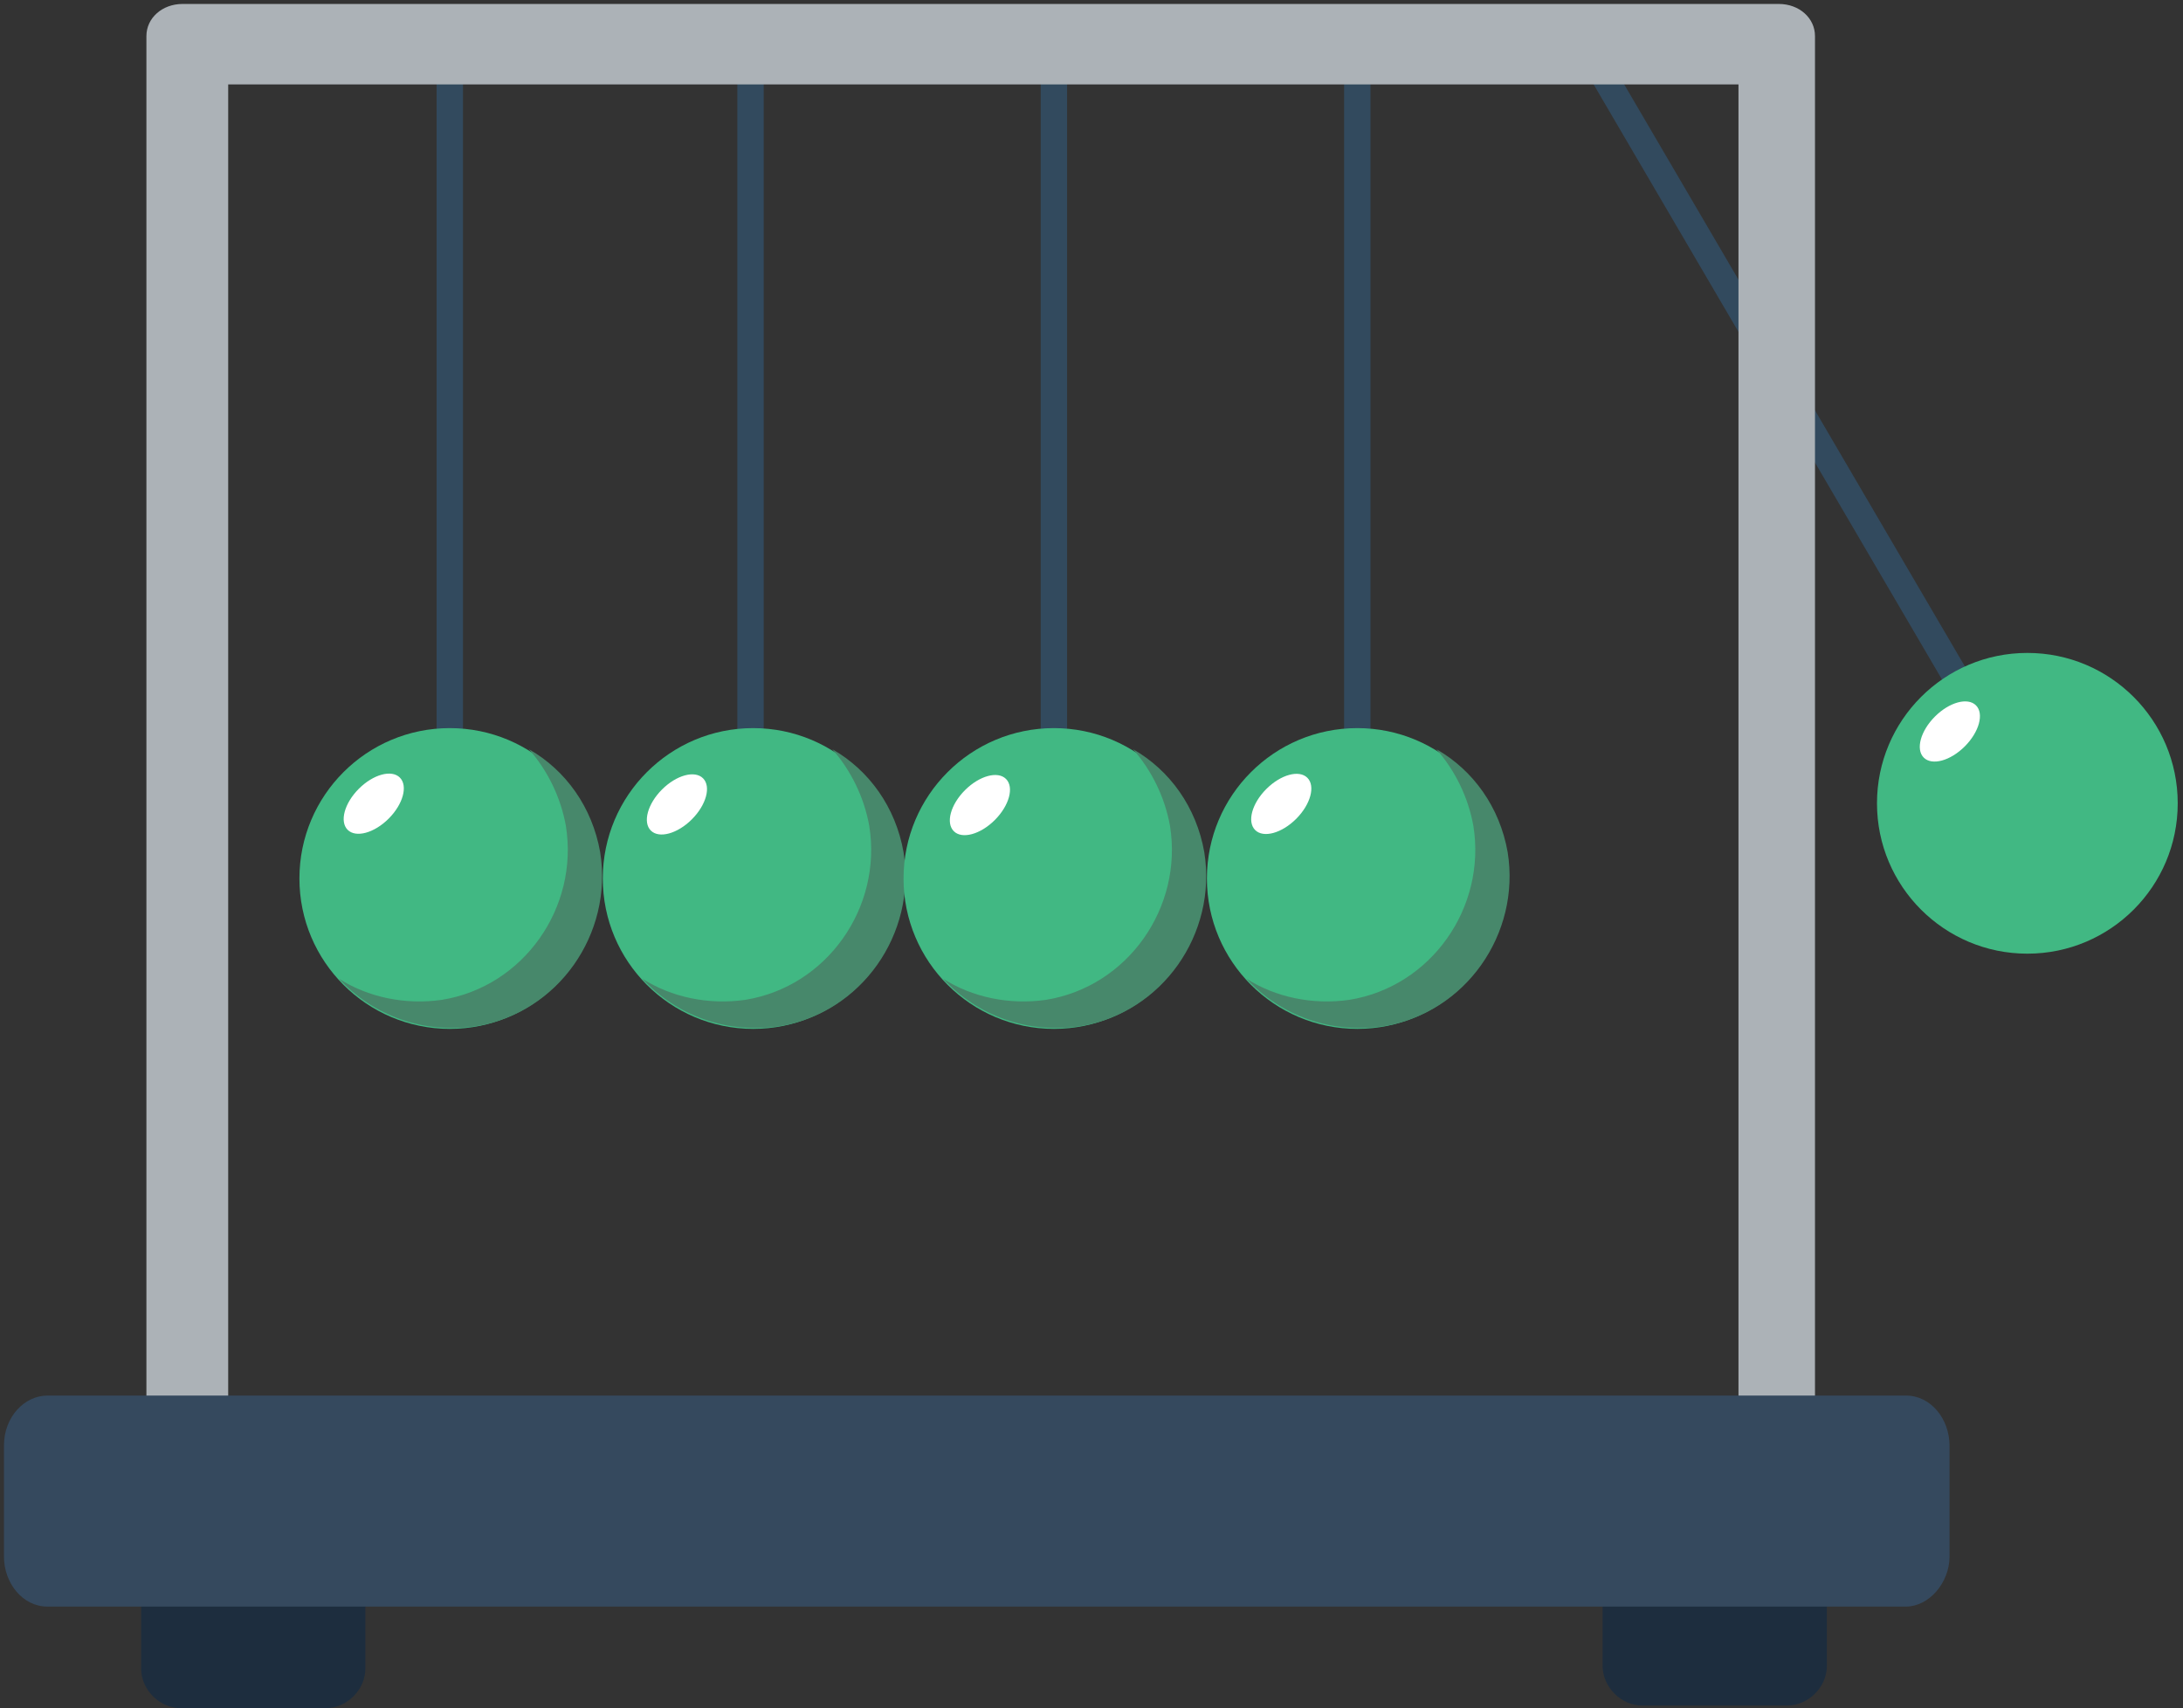 <svg width="331" height="259" viewBox="0 0 331 259" xmlns="http://www.w3.org/2000/svg"><rect x="0" y="0" width="331" height="259" fill="#333333" stroke="none"/><g fill-rule="nonzero" fill="none"><g fill="#324A5E"><path d="M66.2 6.2h4v127h-4zM111.8 6.2h4v127h-4zM157.8 6.2h4v127h-4zM203.8 6.2h4v127h-4zM305.3 113.64L241.14 4.04l-3.45 2.02 64.16 109.6z"/></g><path d="M269.72 233.6H27.68c-3.08 0-5.48-2.13-5.48-4.87V5.47C22.2 2.73 24.6.6 27.68.6h242.04c3.08 0 5.48 2.13 5.48 4.87v223.26c0 2.74-2.4 4.87-5.48 4.87zM34.6 220.8h229v-208h-229v208z" fill="#ACB2B7"/><g fill="#1D2D3E"><path d="M243 243v9.6c0 3.2 2.8 6 6 6h22c3.2 0 6-2.8 6-6V243h-34zM21.4 243.4v9.6c0 3.2 2.8 6 6 6h22c3.2 0 6-2.8 6-6v-9.6h-34z"/></g><path d="M288.98 243.6H7.22C3.39 243.6.6 240 .6 236v-16.8c0-4.4 3.13-7.6 6.62-7.6h281.76c3.83 0 6.62 3.6 6.62 7.6V236c0 4-3.13 7.6-6.62 7.6z" fill="#35495E"/><circle fill="#41B883" cx="68.2" cy="133.2" r="22.8"/><path d="M80.2 113.6c5.6 3.2 9.6 8.8 10.8 15.6 2 12.4-6.4 24.4-18.8 26.4-8 1.2-15.6-1.6-20.8-7.2 4.4 2.8 10 4 15.6 3.2 12.4-2 20.8-14 18.8-26.4-.8-4.4-2.8-8.4-5.6-11.6z" fill="#47886B"/><ellipse fill="#FFF" transform="rotate(-45.01 56.67 121.86)" cx="56.67" cy="121.86" rx="5.6" ry="3.2"/><circle fill="#41B883" cx="114.2" cy="133.2" r="22.8"/><path d="M126.2 113.6c5.6 3.2 9.6 8.8 10.8 15.6 2 12.4-6.4 24.4-18.8 26.4-8 1.2-15.6-1.6-20.8-7.2 4.4 2.8 10 4 15.6 3.2 12.4-2 20.8-14 18.8-26.4-.8-4.4-2.8-8.4-5.6-11.6z" fill="#47886B"/><ellipse fill="#FFF" transform="rotate(-45.01 102.64 121.97)" cx="102.64" cy="121.97" rx="5.6" ry="3.2"/><circle fill="#41B883" cx="159.8" cy="133.2" r="22.8"/><path d="M171.8 113.6c5.6 3.2 9.6 8.8 10.8 15.6 2 12.4-6.4 24.4-18.8 26.4-8 1.2-15.6-1.6-20.8-7.2 4.4 2.8 10 4 15.6 3.2 12.4-2 20.8-14 18.8-26.4-.8-4.4-2.8-8.4-5.6-11.6z" fill="#47886B"/><ellipse fill="#FFF" transform="rotate(-45.01 148.58 122.07)" cx="148.58" cy="122.07" rx="5.6" ry="3.2"/><circle fill="#41B883" cx="205.8" cy="133.2" r="22.8"/><path d="M217.8 113.6c5.6 3.2 9.6 8.8 10.8 15.6 2 12.4-6.4 24.4-18.8 26.4-8 1.2-15.6-1.6-20.8-7.2 4.4 2.8 10 4 15.6 3.2 12.4-2 20.8-14 18.8-26.4-.8-4.4-2.8-8.4-5.6-11.6z" fill="#47886B"/><ellipse fill="#FFF" transform="rotate(-45.02 194.28 121.9)" cx="194.28" cy="121.89" rx="5.6" ry="3.2"/><circle fill="#41B883" cx="307.4" cy="121.8" r="22.8"/><ellipse fill="#FFF" transform="rotate(-45.01 295.65 110.91)" cx="295.65" cy="110.91" rx="5.6" ry="3.2"/></g></svg>